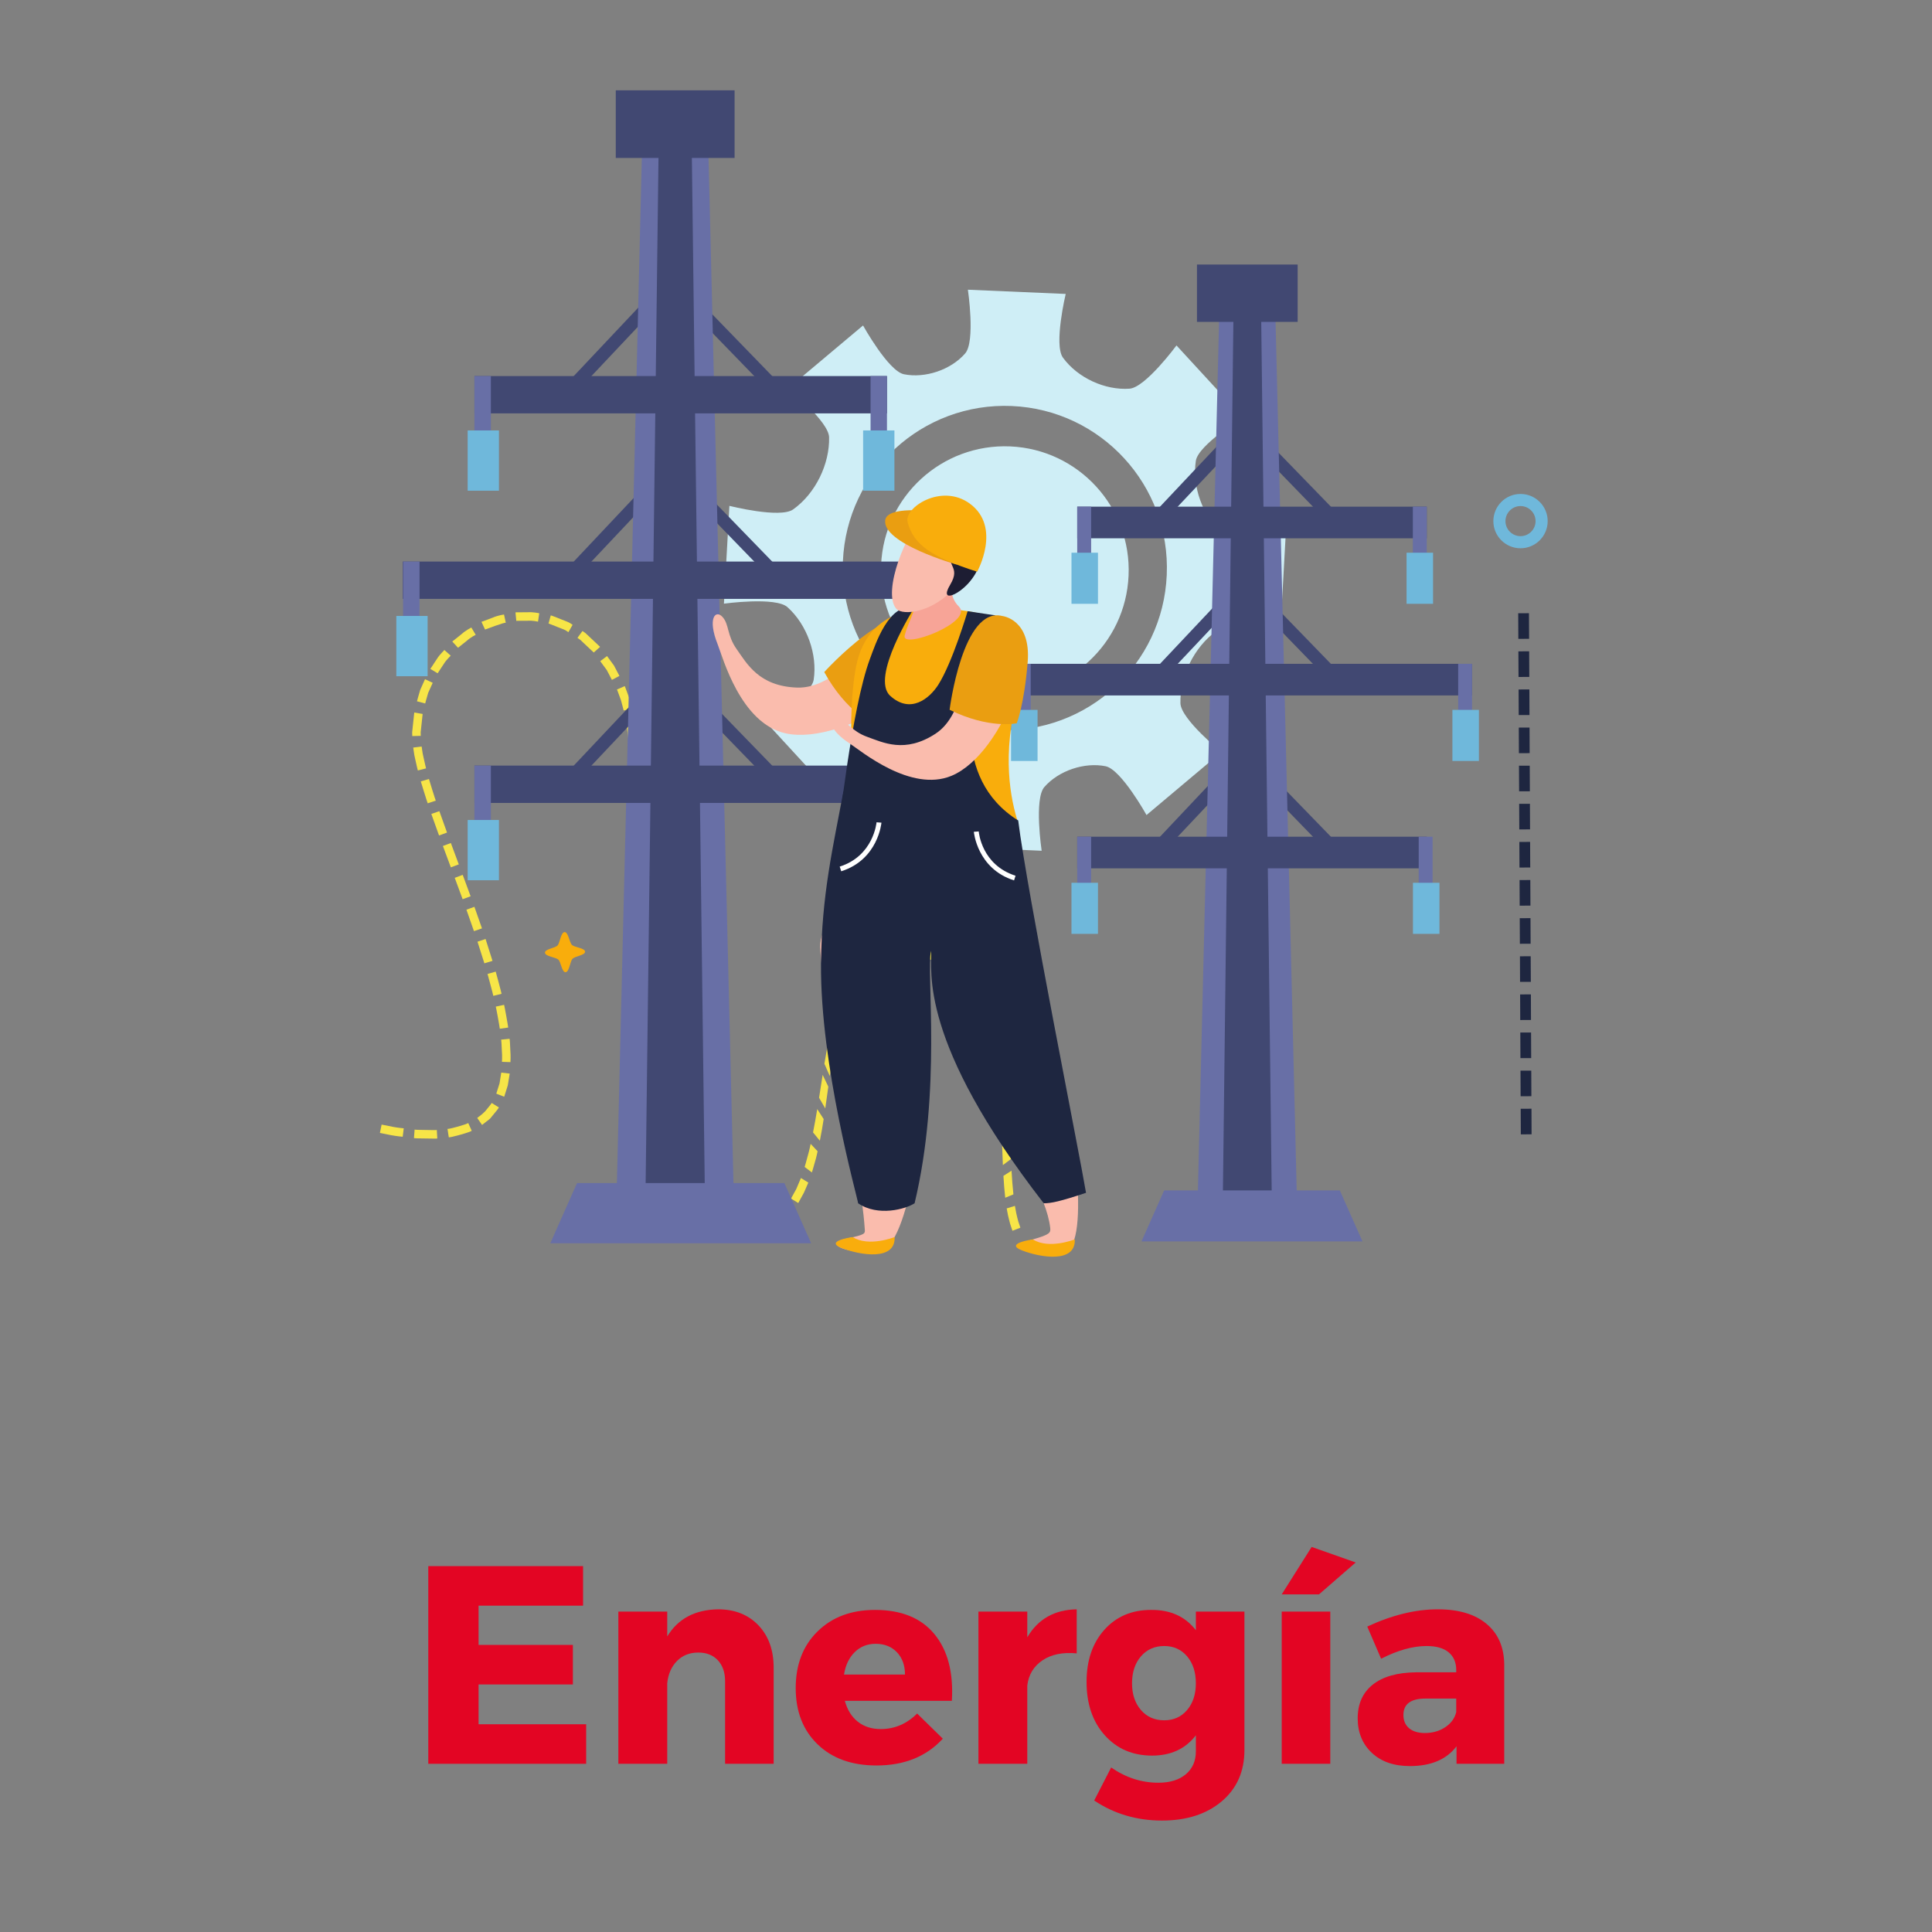 <svg xmlns="http://www.w3.org/2000/svg" xmlns:xlink="http://www.w3.org/1999/xlink" width="1080" zoomAndPan="magnify" viewBox="0 0 810 810" height="1080" preserveAspectRatio="xMidYMid meet" version="1.0"><rect x="0" y="0" width="810" height="810" fill="#808080" stroke="none"/><defs><g/><clipPath id="adad943180"><path d="M 159.211 471 L 170 471 L 170 477 L 159.211 477 Z M 159.211 471 " clip-rule="nonzero"/></clipPath><clipPath id="4f01630e42"><path d="M 258 37.863 L 308 37.863 L 308 67 L 258 67 Z M 258 37.863 " clip-rule="nonzero"/></clipPath><clipPath id="ef480bde98"><path d="M 626 207 L 648.973 207 L 648.973 230 L 626 230 Z M 626 207 " clip-rule="nonzero"/></clipPath></defs><path fill="#f7e547" d="M 425.508 505.57 L 422.066 506.633 C 422.066 506.633 422.172 507.199 422.328 508.047 C 422.477 508.891 422.699 510.023 423.023 511.242 C 423.297 512.43 423.637 513.617 423.969 514.516 C 424.273 515.406 424.477 516.012 424.477 516.012 L 427.793 514.711 C 427.793 514.711 427.605 514.172 427.348 513.371 C 427.043 512.586 426.723 511.492 426.465 510.34 C 426.164 509.258 425.945 508.027 425.785 507.098 C 425.621 506.188 425.508 505.57 425.508 505.57 " fill-opacity="1" fill-rule="nonzero"/><path fill="#f7e547" d="M 424.086 490.816 L 420.691 492.988 C 420.691 492.988 420.852 495.277 421.008 497.578 C 421.23 499.875 421.449 502.164 421.449 502.164 L 424.875 500.75 C 424.875 500.75 424.648 498.27 424.422 495.789 C 424.25 493.301 424.086 490.816 424.086 490.816 " fill-opacity="1" fill-rule="nonzero"/><path fill="#f7e547" d="M 423.406 476.055 L 420.105 479.27 L 420.461 488.48 L 423.828 485.949 L 423.406 476.055 " fill-opacity="1" fill-rule="nonzero"/><path fill="#f7e547" d="M 422.664 461.469 L 419.562 465.547 L 419.949 474.758 L 423.188 471.234 L 422.664 461.469 " fill-opacity="1" fill-rule="nonzero"/><path fill="#f7e547" d="M 421.398 447.121 L 418.582 451.871 C 418.582 451.871 418.793 454.156 418.996 456.457 C 419.152 458.758 419.32 461.047 419.32 461.047 L 422.328 456.73 C 422.328 456.73 422.117 454.316 421.914 451.914 C 421.656 449.512 421.398 447.121 421.398 447.121 " fill-opacity="1" fill-rule="nonzero"/><path fill="#f7e547" d="M 419.102 433.027 L 416.629 438.293 C 416.629 438.293 417.094 440.535 417.434 442.832 C 417.84 445.09 418.078 447.379 418.078 447.379 L 420.785 442.449 C 420.785 442.449 420.488 440.074 420.023 437.723 C 419.629 435.363 419.102 433.027 419.102 433.027 " fill-opacity="1" fill-rule="nonzero"/><path fill="#f7e547" d="M 415.008 419.445 L 412.938 425.086 C 412.938 425.086 413.805 427.227 414.434 429.438 C 415.164 431.633 415.66 433.883 415.66 433.891 L 418 428.492 C 418 428.492 417.449 426.172 416.645 423.922 C 415.949 421.633 415.008 419.445 415.008 419.445 " fill-opacity="1" fill-rule="nonzero"/><path fill="#f7e547" d="M 407.941 407.129 L 406.355 413.098 C 406.355 413.098 407.754 414.938 408.965 416.898 C 409.539 417.895 410.113 418.887 410.539 419.648 C 410.914 420.426 411.164 420.938 411.164 420.938 L 413.078 415.188 C 413.078 415.188 412.812 414.641 412.414 413.848 C 411.953 413.078 411.336 412.047 410.727 411.027 C 409.418 409.012 407.941 407.129 407.941 407.129 " fill-opacity="1" fill-rule="nonzero"/><path fill="#f7e547" d="M 396.746 398.312 L 395.801 404.539 C 395.801 404.539 397.918 405.461 399.75 406.883 C 401.719 408.098 403.25 409.863 403.305 409.801 L 404.691 403.723 C 404.691 403.723 404.234 403.32 403.547 402.734 C 402.898 402.121 401.953 401.363 400.926 400.73 C 398.988 399.273 396.746 398.301 396.746 398.312 " fill-opacity="1" fill-rule="nonzero"/><path fill="#f7e547" d="M 382.867 394.715 L 382.625 401.039 C 382.625 401.039 384.926 401.215 387.184 401.656 C 388.309 401.914 389.43 402.172 390.27 402.371 C 391.109 402.578 391.641 402.816 391.641 402.816 L 392.359 396.531 C 392.359 396.531 391.805 396.289 390.914 396.066 C 390.031 395.871 388.855 395.609 387.672 395.348 C 385.293 394.891 382.867 394.715 382.867 394.715 " fill-opacity="1" fill-rule="nonzero"/><path fill="#f7e547" d="M 368.711 396.676 L 369.191 402.973 C 369.223 403.074 371.281 401.918 373.57 401.59 C 374.699 401.375 375.832 401.184 376.684 401.027 C 377.547 401.012 378.121 400.996 378.121 400.996 L 378.121 394.652 C 378.121 394.652 377.516 394.672 376.605 394.699 C 375.715 394.852 374.52 395.055 373.324 395.254 C 370.914 395.598 368.742 396.785 368.711 396.676 " fill-opacity="1" fill-rule="nonzero"/><path fill="#f7e547" d="M 357.859 405.668 L 358.938 411.789 C 358.871 411.738 360.359 409.965 361.785 408.176 C 363.504 406.629 365.188 405.059 365.27 405.168 L 364.574 398.926 C 364.488 398.801 362.695 400.41 360.883 401.98 C 360.117 402.898 359.355 403.809 358.773 404.5 C 358.18 405.168 357.859 405.668 357.859 405.668 " fill-opacity="1" fill-rule="nonzero"/><path fill="#f7e547" d="M 351.723 418.344 L 353.25 424.23 C 353.25 424.23 354.02 422.059 354.789 419.887 C 355.676 417.762 356.676 415.688 356.676 415.688 L 355.434 409.645 C 355.434 409.645 354.355 411.766 353.402 413.926 C 352.559 416.133 351.723 418.344 351.723 418.344 " fill-opacity="1" fill-rule="nonzero"/><path fill="#f7e547" d="M 348.16 431.988 L 350.059 437.57 C 350.059 437.57 350.445 435.293 350.965 433.055 C 351.492 430.812 352.023 428.574 352.023 428.574 L 350.363 422.77 C 350.359 422.77 349.773 425.074 349.188 427.359 C 348.609 429.648 348.16 431.988 348.16 431.988 " fill-opacity="1" fill-rule="nonzero"/><path fill="#f7e547" d="M 345.633 445.973 L 347.891 451.121 L 349.277 442.012 L 347.262 436.555 L 345.633 445.973 " fill-opacity="1" fill-rule="nonzero"/><path fill="#f7e547" d="M 343.402 460.242 L 345.996 464.711 L 347.277 455.594 L 344.902 450.629 L 343.402 460.242 " fill-opacity="1" fill-rule="nonzero"/><path fill="#f7e547" d="M 340.871 474.773 L 343.73 478.254 C 343.73 478.254 344.16 475.984 344.582 473.719 C 344.949 471.453 345.328 469.172 345.328 469.172 L 342.629 464.984 C 342.629 464.984 342.215 467.438 341.793 469.871 C 341.332 472.328 340.871 474.773 340.871 474.773 " fill-opacity="1" fill-rule="nonzero"/><path fill="#f7e547" d="M 337.352 489.254 L 340.387 491.555 C 340.387 491.555 341.082 489.355 341.676 487.129 C 342.348 484.93 342.785 482.668 342.785 482.668 L 339.863 479.57 C 339.863 479.57 339.398 482.027 338.699 484.434 C 338.07 486.863 337.352 489.254 337.352 489.254 " fill-opacity="1" fill-rule="nonzero"/><path fill="#f7e547" d="M 331.645 502.508 L 334.676 504.367 C 334.676 504.367 335.867 502.207 337.051 500.031 C 337.973 497.922 338.895 495.809 338.895 495.809 L 335.793 493.895 C 335.793 493.895 334.82 496.168 333.859 498.461 C 332.75 500.484 331.645 502.508 331.645 502.508 " fill-opacity="1" fill-rule="nonzero"/><path fill="#f7e547" d="M 322.559 512.297 L 324.543 515.254 C 324.543 515.254 326.621 513.777 328.484 512.094 C 330.223 510.258 331.957 508.445 331.879 508.367 L 329.086 506.164 C 329.164 506.234 327.582 507.852 326.047 509.492 C 324.375 510.984 322.559 512.297 322.559 512.297 " fill-opacity="1" fill-rule="nonzero"/><path fill="#f7e547" d="M 310.086 516.844 L 310.578 520.379 C 310.578 520.379 311.195 520.281 312.117 520.125 C 313.043 519.926 314.309 519.875 315.484 519.387 C 317.887 518.602 320.27 517.793 320.227 517.668 L 318.738 514.438 C 318.785 514.559 316.648 515.246 314.52 515.965 C 313.48 516.406 312.309 516.434 311.484 516.621 C 310.641 516.762 310.086 516.844 310.086 516.844 " fill-opacity="1" fill-rule="nonzero"/><path fill="#f7e547" d="M 296.422 516.625 L 295.902 520.145 C 295.902 520.145 298.348 520.395 300.789 520.652 C 302.012 520.824 303.246 520.832 304.18 520.777 C 305.105 520.766 305.73 520.742 305.73 520.742 L 305.637 517.18 C 305.633 517.09 303.348 517.438 301.039 517.09 C 298.734 516.859 296.422 516.625 296.422 516.625 " fill-opacity="1" fill-rule="nonzero"/><path fill="#f7e547" d="M 284.949 510.816 L 282.441 513.352 C 282.441 513.352 284.344 515.059 286.43 516.59 C 288.785 517.848 291.203 519.145 291.176 518.941 L 292.109 515.512 C 291.941 515.648 290.227 514.516 288.359 513.594 C 286.629 512.297 284.949 510.828 284.949 510.816 " fill-opacity="1" fill-rule="nonzero"/><path fill="#f7e547" d="M 277.645 499.504 L 274.383 500.949 C 274.383 500.949 274.641 501.512 275.023 502.359 C 275.395 503.195 275.879 504.336 276.574 505.375 C 277.848 507.523 279.145 509.641 279.246 509.598 L 282.109 507.469 C 282.027 507.547 280.848 505.586 279.676 503.617 C 279.035 502.688 278.586 501.613 278.234 500.816 C 277.875 500.023 277.645 499.504 277.645 499.504 " fill-opacity="1" fill-rule="nonzero"/><path fill="#f7e547" d="M 273.27 486.309 L 269.816 487.152 C 269.816 487.152 270.43 489.512 271.051 491.863 C 271.758 494.184 272.598 496.488 272.598 496.488 L 275.945 495.281 C 275.945 495.281 275.152 493.094 274.465 490.855 C 273.867 488.582 273.27 486.309 273.27 486.309 " fill-opacity="1" fill-rule="nonzero"/><path fill="#f7e547" d="M 270.656 472.492 L 267.137 473 C 267.137 473 267.504 475.391 267.859 477.777 C 268.328 480.148 268.789 482.52 268.789 482.52 L 272.281 481.809 C 272.281 481.809 271.828 479.484 271.375 477.176 C 271.016 474.824 270.656 472.492 270.656 472.492 " fill-opacity="1" fill-rule="nonzero"/><path fill="#f7e547" d="M 269.098 458.438 L 265.551 458.742 C 265.551 458.742 265.77 461.137 265.973 463.539 C 266.242 465.922 266.516 468.32 266.516 468.32 L 270.059 467.891 C 270.059 467.891 269.781 465.531 269.512 463.18 C 269.309 460.812 269.098 458.438 269.098 458.438 " fill-opacity="1" fill-rule="nonzero"/><path fill="#f7e547" d="M 268.195 444.309 L 264.641 444.457 L 265.172 454.055 L 268.723 453.801 L 268.195 444.309 " fill-opacity="1" fill-rule="nonzero"/><path fill="#f7e547" d="M 267.797 430.109 L 264.234 430.172 L 264.477 439.77 L 268.039 439.637 L 267.797 430.109 " fill-opacity="1" fill-rule="nonzero"/><path fill="#f7e547" d="M 267.688 415.898 L 264.121 415.898 L 264.16 425.477 L 267.719 425.438 L 267.688 415.898 " fill-opacity="1" fill-rule="nonzero"/><path fill="#f7e547" d="M 267.789 401.676 L 264.23 401.633 L 264.145 411.207 L 267.707 411.223 L 267.789 401.676 " fill-opacity="1" fill-rule="nonzero"/><path fill="#f7e547" d="M 268.012 387.445 L 264.453 387.383 L 264.293 396.953 L 267.855 397 L 268.012 387.445 " fill-opacity="1" fill-rule="nonzero"/><path fill="#f7e547" d="M 268.277 373.203 L 264.715 373.133 L 264.547 382.703 L 268.102 382.758 L 268.277 373.203 " fill-opacity="1" fill-rule="nonzero"/><path fill="#f7e547" d="M 268.496 358.941 L 264.93 358.902 L 264.801 368.457 L 268.359 368.504 L 268.496 358.941 " fill-opacity="1" fill-rule="nonzero"/><path fill="#f7e547" d="M 268.555 344.672 L 265 344.68 L 264.977 354.227 L 268.535 354.258 L 268.555 344.672 " fill-opacity="1" fill-rule="nonzero"/><path fill="#f7e547" d="M 268.336 330.371 L 264.773 330.48 L 264.969 340.012 L 268.523 339.969 L 268.336 330.371 " fill-opacity="1" fill-rule="nonzero"/><path fill="#f7e547" d="M 267.598 316.066 L 264.047 316.348 C 264.047 316.348 264.258 318.707 264.363 321.078 C 264.5 323.449 264.625 325.832 264.625 325.832 L 268.176 325.676 C 268.176 325.676 268.051 323.27 267.918 320.867 C 267.812 318.465 267.598 316.066 267.598 316.066 " fill-opacity="1" fill-rule="nonzero"/><path fill="#f7e547" d="M 265.875 301.758 L 262.363 302.375 C 262.363 302.375 262.836 304.676 263.078 307.023 C 263.371 309.371 263.645 311.719 263.645 311.719 L 267.191 311.363 C 267.191 311.363 266.91 308.949 266.605 306.555 C 266.352 304.148 265.875 301.758 265.875 301.758 " fill-opacity="1" fill-rule="nonzero"/><path fill="#f7e547" d="M 261.926 287.66 L 258.656 289.078 L 258.789 289.344 L 260.332 293.527 C 260.758 294.957 261.086 296.43 261.477 297.875 L 264.934 297.07 C 264.535 295.531 264.191 293.98 263.73 292.449 L 262.059 287.941 L 261.926 287.66 " fill-opacity="1" fill-rule="nonzero"/><path fill="#f7e547" d="M 254.5 275.059 L 251.656 277.203 C 251.656 277.203 253.023 279.051 254.395 280.926 C 255.473 282.988 256.543 285.047 256.543 285.047 L 259.695 283.387 C 259.695 283.387 258.562 281.215 257.418 279.035 C 255.961 277.051 254.5 275.059 254.5 275.059 " fill-opacity="1" fill-rule="nonzero"/><path fill="#f7e547" d="M 244.191 264.574 L 242.094 267.441 C 242.094 267.441 242.602 267.719 243.281 268.242 C 243.906 268.836 244.75 269.629 245.574 270.414 C 247.258 271.996 248.938 273.566 248.938 273.566 L 251.586 271.195 C 251.586 271.195 249.785 269.484 247.969 267.785 C 247.066 266.934 246.16 266.074 245.477 265.445 C 244.746 264.867 244.195 264.574 244.191 264.574 " fill-opacity="1" fill-rule="nonzero"/><path fill="#f7e547" d="M 230.902 258.016 L 229.961 261.445 C 229.992 261.32 232.086 262.258 234.219 263.066 C 235.273 263.508 236.371 263.844 237.109 264.266 C 237.836 264.734 238.316 265.039 238.316 265.039 L 240.07 261.934 C 240.07 261.934 239.543 261.605 238.758 261.102 C 237.941 260.641 236.738 260.266 235.586 259.781 C 233.254 258.887 230.941 257.898 230.902 258.016 " fill-opacity="1" fill-rule="nonzero"/><path fill="#f7e547" d="M 216.113 256.758 L 216.465 260.297 C 216.465 260.273 217.039 260.258 217.898 260.266 C 218.75 260.266 219.895 260.266 221.039 260.266 C 223.336 260.07 225.566 260.641 225.566 260.641 L 226.082 257.117 C 226.082 257.117 223.629 256.523 221.117 256.695 C 219.867 256.699 218.613 256.703 217.684 256.711 C 216.738 256.699 216.117 256.727 216.113 256.758 " fill-opacity="1" fill-rule="nonzero"/><path fill="#f7e547" d="M 201.859 260.711 L 203.359 263.938 C 203.359 263.938 211.949 260.68 212.062 261.125 L 211.312 257.641 C 211.312 257.641 208.816 257.961 206.52 258.969 C 204.184 259.836 201.859 260.711 201.859 260.711 " fill-opacity="1" fill-rule="nonzero"/><path fill="#f7e547" d="M 189.625 268.965 L 192.035 271.578 C 192.035 271.578 193.832 270.152 195.641 268.711 C 197.348 267.141 199.449 266.156 199.449 266.156 L 197.621 263.102 C 197.617 263.102 195.355 264.184 193.508 265.859 C 191.562 267.406 189.625 268.965 189.625 268.965 " fill-opacity="1" fill-rule="nonzero"/><path fill="#f7e547" d="M 180.426 280.449 L 183.48 282.277 C 183.48 282.277 184.75 280.344 186.02 278.426 C 187.223 276.441 189.035 274.941 188.953 274.879 L 186.305 272.508 C 186.383 272.559 184.457 274.195 183.148 276.309 C 181.785 278.387 180.426 280.449 180.426 280.449 " fill-opacity="1" fill-rule="nonzero"/><path fill="#f7e547" d="M 174.824 294.023 L 178.266 294.938 C 178.266 294.938 178.836 292.691 179.516 290.48 C 180.461 288.383 181.418 286.27 181.418 286.27 L 178.191 284.75 C 178.191 284.75 177.176 287.004 176.168 289.27 C 175.438 291.625 174.824 294.023 174.824 294.023 " fill-opacity="1" fill-rule="nonzero"/><path fill="#f7e547" d="M 172.852 308.598 L 176.406 308.516 C 176.406 308.516 176.391 307.945 176.363 307.074 C 176.457 306.219 176.586 305.078 176.707 303.93 C 176.941 301.629 177.191 299.328 177.191 299.328 L 173.684 298.727 C 173.684 298.727 173.426 301.176 173.16 303.637 C 173.031 304.867 172.902 306.109 172.801 307.043 C 172.828 307.969 172.852 308.598 172.852 308.598 " fill-opacity="1" fill-rule="nonzero"/><path fill="#f7e547" d="M 175.18 323.027 L 178.625 322.145 C 178.625 322.145 178.051 319.855 177.57 317.562 C 177.285 316.426 177.086 315.273 176.984 314.426 C 176.863 313.566 176.781 312.996 176.781 312.996 L 173.246 313.422 C 173.246 313.422 173.328 314.043 173.469 314.957 C 173.57 315.887 173.793 317.105 174.082 318.285 C 174.582 320.676 175.18 323.027 175.18 323.027 " fill-opacity="1" fill-rule="nonzero"/><path fill="#f7e547" d="M 179.324 336.789 L 182.703 335.668 C 182.703 335.668 181.906 333.418 181.23 331.141 C 180.543 328.875 179.84 326.605 179.84 326.605 L 176.422 327.602 C 176.422 327.602 177.133 329.906 177.84 332.215 C 178.527 334.531 179.324 336.789 179.324 336.789 " fill-opacity="1" fill-rule="nonzero"/><path fill="#f7e547" d="M 184.07 350.277 L 187.418 349.055 L 184.203 340.078 L 180.836 341.25 L 184.07 350.277 " fill-opacity="1" fill-rule="nonzero"/><path fill="#f7e547" d="M 189.02 363.645 L 192.352 362.395 L 189.023 353.441 L 185.684 354.676 L 189.02 363.645 " fill-opacity="1" fill-rule="nonzero"/><path fill="#f7e547" d="M 193.965 377 L 197.305 375.766 L 193.992 366.785 L 190.652 368.043 L 193.965 377 " fill-opacity="1" fill-rule="nonzero"/><path fill="#f7e547" d="M 198.707 390.387 L 202.074 389.23 L 198.895 380.188 L 195.551 381.391 L 198.707 390.387 " fill-opacity="1" fill-rule="nonzero"/><path fill="#f7e547" d="M 203.074 403.879 L 206.48 402.848 L 203.578 393.68 L 200.191 394.805 L 203.074 403.879 " fill-opacity="1" fill-rule="nonzero"/><path fill="#f7e547" d="M 206.824 417.516 L 210.285 416.66 C 210.285 416.672 209.738 414.32 209.09 412 C 208.457 409.676 207.832 407.355 207.832 407.355 L 204.41 408.332 C 204.41 408.332 205.027 410.621 205.645 412.914 C 206.285 415.195 206.824 417.516 206.824 417.516 " fill-opacity="1" fill-rule="nonzero"/><path fill="#f7e547" d="M 209.543 431.312 L 213.066 430.797 C 213.066 430.797 212.719 428.398 212.266 426.027 C 211.867 423.629 211.344 421.281 211.344 421.281 L 207.855 422.027 C 207.855 422.027 208.375 424.336 208.762 426.656 C 209.207 428.973 209.543 431.312 209.543 431.312 " fill-opacity="1" fill-rule="nonzero"/><path fill="#f7e547" d="M 210.449 445.184 L 214.004 445.301 C 214 445.301 214.168 442.832 213.961 440.395 C 213.906 439.18 213.848 437.957 213.801 437.039 C 213.742 436.129 213.645 435.52 213.641 435.52 L 210.105 435.875 C 210.105 435.875 210.199 436.449 210.25 437.328 C 210.289 438.203 210.355 439.371 210.406 440.535 C 210.602 442.879 210.449 445.184 210.449 445.184 " fill-opacity="1" fill-rule="nonzero"/><path fill="#f7e547" d="M 208.078 458.516 L 211.387 459.828 C 211.387 459.828 212.141 457.422 212.898 455.027 C 213.301 452.566 213.699 450.109 213.699 450.109 L 210.16 449.699 C 210.16 449.699 209.793 451.953 209.434 454.211 C 208.758 456.359 208.078 458.516 208.078 458.516 " fill-opacity="1" fill-rule="nonzero"/><path fill="#f7e547" d="M 200.082 468.719 L 202.109 471.637 C 202.109 471.637 202.613 471.246 203.367 470.652 C 204.07 470 205.273 469.406 206.012 468.332 C 207.684 466.375 209.273 464.352 209.141 464.281 L 206.113 462.398 C 206.238 462.492 204.832 464.184 203.43 465.883 C 201.941 467.477 200.023 468.641 200.082 468.719 " fill-opacity="1" fill-rule="nonzero"/><path fill="#f7e547" d="M 187.617 473.254 L 188.148 476.777 C 188.191 477.203 197.898 474.488 197.758 474.039 L 196.289 470.793 C 196.484 471.172 187.715 473.633 187.617 473.254 " fill-opacity="1" fill-rule="nonzero"/><path fill="#f7e547" d="M 173.828 473.586 L 173.551 477.133 C 173.551 477.145 174.152 477.266 175.078 477.262 C 175.996 477.266 177.219 477.289 178.441 477.312 C 179.668 477.328 180.891 477.355 181.805 477.359 C 182.723 477.418 183.34 477.301 183.34 477.301 L 183.137 473.746 C 183.148 473.844 180.82 473.793 178.492 473.75 C 177.328 473.73 176.164 473.711 175.289 473.695 C 174.422 473.711 173.828 473.586 173.828 473.586 " fill-opacity="1" fill-rule="nonzero"/><g clip-path="url(#adad943180)"><path fill="#f7e547" d="M 159.992 471.488 L 159.285 474.984 C 159.285 474.984 161.66 475.457 164.027 475.938 C 166.402 476.387 168.836 476.59 168.836 476.59 L 169.273 473.055 C 169.273 473.055 166.934 472.867 164.621 472.418 C 162.305 471.945 159.992 471.488 159.992 471.488 " fill-opacity="1" fill-rule="nonzero"/></g><path fill="#cfeef6" d="M 447.41 239.289 C 446.805 253.75 434.578 264.945 420.129 264.328 C 405.668 263.695 394.465 251.48 395.062 237.008 C 395.707 222.555 407.934 211.363 422.367 211.969 C 436.832 212.598 448.031 224.816 447.41 239.289 " fill-opacity="1" fill-rule="nonzero"/><path fill="#cfeef6" d="M 418.348 306.078 C 380.859 304.457 351.77 272.73 353.395 235.215 C 355.02 197.707 386.719 168.609 424.215 170.223 C 461.684 171.852 490.816 203.57 489.164 241.082 C 487.555 278.594 455.867 307.695 418.348 306.078 Z M 512.348 223.594 C 504.105 216.246 499.734 203.754 501.371 193.172 C 502.398 186.543 521.008 175.02 521.008 175.02 L 493.246 144.828 C 493.246 144.828 480.215 162.492 473.559 162.953 C 463.367 163.691 451.844 158.461 445.648 149.949 C 441.707 144.531 446.805 123.234 446.805 123.234 L 405.793 121.465 C 405.793 121.465 409.008 143.152 404.648 148.18 C 398.594 155.133 387.82 158.672 379.012 156.914 C 372.445 155.605 361.836 136.457 361.836 136.457 L 330.418 162.852 C 330.418 162.852 347.422 176.641 347.602 183.309 C 347.871 194.52 341.926 206.879 332.531 213.574 C 327.078 217.469 305.805 212.086 305.805 212.086 L 303.508 253.086 C 303.508 253.086 325.18 250.109 330.145 254.547 C 338.391 261.93 342.777 274.43 341.137 285.004 C 340.121 291.609 321.477 303.129 321.477 303.129 L 349.242 333.316 C 349.242 333.316 362.258 315.668 368.938 315.207 C 379.102 314.484 390.664 319.723 396.871 328.199 C 400.809 333.629 395.742 354.914 395.742 354.914 L 436.723 356.684 C 436.723 356.684 433.473 335.008 437.84 329.977 C 443.906 323.027 454.715 319.477 463.52 321.246 C 470.059 322.566 480.684 341.711 480.684 341.711 L 512.09 315.305 C 512.09 315.305 495.098 301.516 494.898 294.84 C 494.645 283.645 500.582 271.289 509.98 264.574 C 515.43 260.719 536.723 266.086 536.723 266.086 L 538.984 225.094 C 538.984 225.094 517.344 228.039 512.348 223.594 " fill-opacity="1" fill-rule="nonzero"/><path fill="#cfeef6" d="M 473.16 241.316 C 471.934 269.996 447.703 292.242 419.035 290.988 C 390.391 289.75 368.168 265.512 369.406 236.855 C 370.633 208.156 394.863 185.938 423.523 187.156 C 452.184 188.406 474.41 212.648 473.16 241.316 " fill-opacity="1" fill-rule="nonzero"/><path fill="#414872" d="M 325.637 167.367 L 281.605 121.98 L 238.848 167.336 L 234.922 163.637 L 281.547 114.168 L 329.508 163.605 L 325.637 167.367 " fill-opacity="1" fill-rule="nonzero"/><path fill="#414872" d="M 325.637 245.141 L 281.605 199.758 L 238.848 245.105 L 234.922 241.41 L 281.547 191.945 L 329.508 241.379 L 325.637 245.141 " fill-opacity="1" fill-rule="nonzero"/><path fill="#414872" d="M 325.637 330.688 L 281.605 285.305 L 238.848 330.656 L 234.922 326.957 L 281.547 277.496 L 329.508 326.922 L 325.637 330.688 " fill-opacity="1" fill-rule="nonzero"/><path fill="#686fa6" d="M 307.98 515.32 L 258.164 515.32 L 269.375 54.293 L 296.77 54.293 L 307.98 515.32 " fill-opacity="1" fill-rule="nonzero"/><path fill="#414872" d="M 295.527 501.391 L 270.621 501.391 L 276.227 54.293 L 289.922 54.293 L 295.527 501.391 " fill-opacity="1" fill-rule="nonzero"/><path fill="#686fa6" d="M 340.078 521.254 L 230.711 521.254 L 241.93 496 L 328.859 496 L 340.078 521.254 " fill-opacity="1" fill-rule="nonzero"/><g clip-path="url(#4f01630e42)"><path fill="#414872" d="M 307.98 66.234 L 258.168 66.234 L 258.168 37.852 L 307.98 37.852 L 307.98 66.234 " fill-opacity="1" fill-rule="nonzero"/></g><path fill="#414872" d="M 371.867 173.309 L 198.914 173.309 L 198.914 157.664 L 371.867 157.664 L 371.867 173.309 " fill-opacity="1" fill-rule="nonzero"/><path fill="#414872" d="M 371.867 336.633 L 198.914 336.633 L 198.914 320.98 L 371.867 320.98 L 371.867 336.633 " fill-opacity="1" fill-rule="nonzero"/><path fill="#414872" d="M 394.277 251.082 L 168.867 251.082 L 168.867 235.434 L 394.277 235.434 L 394.277 251.082 " fill-opacity="1" fill-rule="nonzero"/><path fill="#686fa6" d="M 205.797 195.855 L 198.914 195.855 L 198.914 157.664 L 205.797 157.664 L 205.797 195.855 " fill-opacity="1" fill-rule="nonzero"/><path fill="#686fa6" d="M 371.867 195.855 L 364.992 195.855 L 364.992 157.664 L 371.867 157.664 L 371.867 195.855 " fill-opacity="1" fill-rule="nonzero"/><path fill="#6fb8db" d="M 209.188 205.738 L 196.07 205.738 L 196.07 180.461 L 209.188 180.461 L 209.188 205.738 " fill-opacity="1" fill-rule="nonzero"/><path fill="#686fa6" d="M 175.891 273.621 L 169.008 273.621 L 169.008 235.434 L 175.891 235.434 L 175.891 273.621 " fill-opacity="1" fill-rule="nonzero"/><path fill="#6fb8db" d="M 179.281 283.512 L 166.164 283.512 L 166.164 258.238 L 179.281 258.238 L 179.281 283.512 " fill-opacity="1" fill-rule="nonzero"/><path fill="#686fa6" d="M 374.762 359.168 L 367.879 359.168 L 367.879 320.98 L 374.762 320.98 L 374.762 359.168 " fill-opacity="1" fill-rule="nonzero"/><path fill="#6fb8db" d="M 378.152 369.059 L 365.035 369.059 L 365.035 343.781 L 378.152 343.781 L 378.152 369.059 " fill-opacity="1" fill-rule="nonzero"/><path fill="#686fa6" d="M 205.797 359.168 L 198.914 359.168 L 198.914 320.98 L 205.797 320.98 L 205.797 359.168 " fill-opacity="1" fill-rule="nonzero"/><path fill="#6fb8db" d="M 209.188 369.059 L 196.07 369.059 L 196.07 343.781 L 209.188 343.781 L 209.188 369.059 " fill-opacity="1" fill-rule="nonzero"/><path fill="#686fa6" d="M 394.289 273.621 L 387.414 273.621 L 387.414 235.434 L 394.289 235.434 L 394.289 273.621 " fill-opacity="1" fill-rule="nonzero"/><path fill="#6fb8db" d="M 397.684 283.512 L 384.562 283.512 L 384.562 258.238 L 397.684 258.238 L 397.684 283.512 " fill-opacity="1" fill-rule="nonzero"/><path fill="#6fb8db" d="M 374.988 205.738 L 361.867 205.738 L 361.867 180.461 L 374.988 180.461 L 374.988 205.738 " fill-opacity="1" fill-rule="nonzero"/><path fill="#414872" d="M 558.707 220.926 L 521.699 182.777 L 485.77 220.895 L 481.844 217.195 L 521.641 174.969 L 562.582 217.164 L 558.707 220.926 " fill-opacity="1" fill-rule="nonzero"/><path fill="#414872" d="M 558.707 286.824 L 521.699 248.68 L 485.77 286.793 L 481.844 283.09 L 521.641 240.867 L 562.582 283.062 L 558.707 286.824 " fill-opacity="1" fill-rule="nonzero"/><path fill="#414872" d="M 558.707 359.301 L 521.699 321.16 L 485.77 359.27 L 481.844 355.57 L 521.641 313.348 L 562.582 355.539 L 558.707 359.301 " fill-opacity="1" fill-rule="nonzero"/><path fill="#686fa6" d="M 544.043 515.453 L 501.832 515.453 L 511.332 124.836 L 534.543 124.836 L 544.043 515.453 " fill-opacity="1" fill-rule="nonzero"/><path fill="#414872" d="M 533.332 513.215 L 512.547 513.215 L 517.219 124.836 L 528.656 124.836 L 533.332 513.215 " fill-opacity="1" fill-rule="nonzero"/><path fill="#686fa6" d="M 571.234 520.477 L 478.57 520.477 L 488.078 499.082 L 561.727 499.082 L 571.234 520.477 " fill-opacity="1" fill-rule="nonzero"/><path fill="#414872" d="M 544.043 134.953 L 501.836 134.953 L 501.836 110.906 L 544.043 110.906 L 544.043 134.953 " fill-opacity="1" fill-rule="nonzero"/><path fill="#414872" d="M 598.172 225.68 L 451.629 225.68 L 451.629 212.422 L 598.172 212.422 L 598.172 225.68 " fill-opacity="1" fill-rule="nonzero"/><path fill="#414872" d="M 598.172 364.055 L 451.629 364.055 L 451.629 350.797 L 598.172 350.797 L 598.172 364.055 " fill-opacity="1" fill-rule="nonzero"/><path fill="#414872" d="M 617.16 291.566 L 426.176 291.566 L 426.176 278.309 L 617.16 278.309 L 617.16 291.566 " fill-opacity="1" fill-rule="nonzero"/><path fill="#686fa6" d="M 457.465 244.77 L 451.629 244.77 L 451.629 212.418 L 457.465 212.418 L 457.465 244.77 " fill-opacity="1" fill-rule="nonzero"/><path fill="#686fa6" d="M 598.172 244.77 L 592.344 244.77 L 592.344 212.422 L 598.172 212.422 L 598.172 244.77 " fill-opacity="1" fill-rule="nonzero"/><path fill="#6fb8db" d="M 460.332 253.152 L 449.223 253.152 L 449.223 231.73 L 460.332 231.73 L 460.332 253.152 " fill-opacity="1" fill-rule="nonzero"/><path fill="#686fa6" d="M 432.125 310.664 L 426.297 310.664 L 426.297 278.309 L 432.125 278.309 L 432.125 310.664 " fill-opacity="1" fill-rule="nonzero"/><path fill="#6fb8db" d="M 435 319.043 L 423.883 319.043 L 423.883 297.625 L 435 297.625 L 435 319.043 " fill-opacity="1" fill-rule="nonzero"/><path fill="#686fa6" d="M 600.625 383.148 L 594.797 383.148 L 594.797 350.793 L 600.625 350.793 L 600.625 383.148 " fill-opacity="1" fill-rule="nonzero"/><path fill="#6fb8db" d="M 603.5 391.527 L 592.391 391.527 L 592.391 370.109 L 603.5 370.109 L 603.5 391.527 " fill-opacity="1" fill-rule="nonzero"/><path fill="#686fa6" d="M 457.465 383.148 L 451.629 383.148 L 451.629 350.797 L 457.465 350.797 L 457.465 383.148 " fill-opacity="1" fill-rule="nonzero"/><path fill="#6fb8db" d="M 460.332 391.527 L 449.223 391.527 L 449.223 370.109 L 460.332 370.109 L 460.332 391.527 " fill-opacity="1" fill-rule="nonzero"/><path fill="#686fa6" d="M 617.168 310.664 L 611.348 310.664 L 611.348 278.309 L 617.168 278.309 L 617.168 310.664 " fill-opacity="1" fill-rule="nonzero"/><path fill="#6fb8db" d="M 620.043 319.043 L 608.93 319.043 L 608.93 297.625 L 620.043 297.625 L 620.043 319.043 " fill-opacity="1" fill-rule="nonzero"/><path fill="#6fb8db" d="M 600.816 253.152 L 589.711 253.152 L 589.711 231.73 L 600.816 231.73 L 600.816 253.152 " fill-opacity="1" fill-rule="nonzero"/><path fill="#fabcad" d="M 390.68 266.844 C 388.809 264.426 381.129 259.473 373.484 263.578 C 363.266 269.07 350.207 288.801 334.211 288.277 C 318.156 287.734 313.117 278.16 308.883 272.211 C 304.664 266.227 305.789 261.867 302.934 258.676 C 300.086 255.461 296.438 259.008 300.91 270.211 C 303.047 275.574 310.457 303.305 329.41 307.465 C 354.254 312.926 401.656 281.238 390.68 266.844 " fill-opacity="1" fill-rule="nonzero"/><path fill="#ea9e11" d="M 388.191 261.344 C 388.191 261.344 397.746 269.723 385.68 284.301 C 373.605 298.875 366.336 303.555 366.336 303.555 C 366.336 303.555 354.902 298.793 345.57 281.77 C 345.57 281.77 376.441 247.605 388.191 261.344 " fill-opacity="1" fill-rule="nonzero"/><path fill="#f9ad0c" d="M 421 261.102 L 420.973 261.055 C 414.734 257.383 406.621 256.328 400.398 255.469 C 386.703 253.559 364.184 254.727 359.082 278.68 C 357.418 286.574 356.617 298.176 356.934 310.062 C 356.965 312.648 357.027 315.293 357.281 317.895 C 357.984 329.5 354.223 337.176 358.156 343.219 C 369.57 360.793 434.555 373.652 424.094 351.945 C 423.898 351.441 419.488 347.48 426.887 345.102 C 423.711 335.121 419.793 316.699 426.887 290.492 C 432.156 271.004 428.262 265.5 421 261.102 " fill-opacity="1" fill-rule="nonzero"/><path fill="#1e2640" d="M 410.781 277.641 C 407.973 289.535 397.938 325.844 426.887 344 C 426.887 344 378.945 379.121 351.523 348.734 C 351.523 348.734 357.039 296.906 364.703 276.324 C 366.906 270.41 372.746 252.25 383.273 254.875 C 383.273 254.875 364.777 284.023 373.215 291.719 C 381.648 299.426 389.621 292.949 393.344 287.148 C 399.312 277.82 405.684 256.246 405.684 256.246 L 417.332 258 C 417.332 258 413.172 267.5 410.781 277.641 " fill-opacity="1" fill-rule="nonzero"/><path fill="#f7a497" d="M 401.555 238.109 C 401.555 238.109 395.41 247.766 401.945 254.203 C 408.66 260.789 377.793 272.434 379.289 266.496 C 381.203 258.844 385.766 254.758 383.121 245.34 L 401.555 238.109 " fill-opacity="1" fill-rule="nonzero"/><path fill="#fabcad" d="M 387.684 216.461 C 380.258 221.844 369.648 248.32 375.801 255.25 C 378.523 258.273 391.336 256.891 400.742 245.863 C 404.621 241.363 409.812 232.59 406.016 222.641 C 404.281 218.117 396.297 210.211 387.684 216.461 " fill-opacity="1" fill-rule="nonzero"/><path fill="#1d1d33" d="M 380.516 218.902 C 378.621 222.156 378.938 222.992 389.086 225.898 C 399.203 228.809 401.078 228.348 399.711 230.668 C 395.691 237.535 403.242 237.059 398.34 245.199 C 393.465 253.367 402.816 249.234 407.531 242.652 C 408.465 241.316 413.711 234.934 410.062 223.547 C 405.82 210.234 387.551 206.984 380.516 218.902 " fill-opacity="1" fill-rule="nonzero"/><path fill="#ea9e11" d="M 401.07 236.699 C 401.07 236.699 369.688 227.824 371.145 218.031 C 372.047 212.004 390.27 214.367 390.27 214.367 L 401.07 236.699 " fill-opacity="1" fill-rule="nonzero"/><path fill="#f9ad0c" d="M 380.516 218.902 C 383.031 228.348 390.438 233.543 409.672 239.691 C 409.672 239.691 420.086 221.023 406.59 211.137 C 394.68 202.434 378.922 212.855 380.516 218.902 " fill-opacity="1" fill-rule="nonzero"/><path fill="#fabcad" d="M 422.711 259.695 C 419.922 258.789 413.102 259.438 409.387 266.828 C 404.398 276.723 404.977 299.293 392.188 307.633 C 379.352 315.992 370.18 311.27 363.605 308.934 C 357.043 306.578 355.543 302.57 351.57 301.609 C 347.578 300.664 346.66 305.453 356.289 311.742 C 360.898 314.754 381.844 332.379 398.934 325.258 C 421.336 315.934 439.145 264.918 422.711 259.695 " fill-opacity="1" fill-rule="nonzero"/><path fill="#ea9e11" d="M 420.27 258.273 C 420.27 258.273 432.34 259.605 430.855 277.621 C 429.387 295.598 426.266 303.234 426.266 303.234 C 426.266 303.234 414.727 305.773 398.125 297.578 C 398.125 297.578 403.586 253.98 420.27 258.273 " fill-opacity="1" fill-rule="nonzero"/><path fill="#fabcad" d="M 343.949 398.852 C 346.629 433.094 360.602 486.387 362.551 515.211 C 362.699 517.203 363.039 517.578 354.988 519.281 C 345.684 521.207 352.84 525.238 367.406 525.145 C 381.078 525.031 387.176 471.066 388.5 442.52 C 388.906 434.492 385.473 410.219 390.137 387.348 C 390.691 395.91 391.5 405.66 392.676 416.324 C 396.164 447.551 437.215 488.512 440.309 514.781 C 440.531 516.805 440.238 517.59 433.035 519.621 C 425.84 521.637 432.82 525.418 445.305 525.145 C 457.805 524.832 450.176 470.438 443.672 444.973 C 438.008 422.703 340.855 359.332 343.949 398.852 " fill-opacity="1" fill-rule="nonzero"/><path fill="#f9ad0c" d="M 375.074 518.645 C 375.074 518.645 364.215 522.957 357.5 518.645 C 357.5 518.645 345.258 520.297 352.945 523.277 C 360.668 526.27 375.535 528.734 375.074 518.645 " fill-opacity="1" fill-rule="nonzero"/><path fill="#f9ad0c" d="M 450.609 519.621 C 450.609 519.621 439.738 523.914 433.035 519.621 C 433.035 519.621 420.785 521.293 428.512 524.254 C 436.219 527.246 451.062 529.723 450.609 519.621 " fill-opacity="1" fill-rule="nonzero"/><path fill="#1e2640" d="M 353.613 331.703 C 378.508 348.324 413.332 346.633 426.887 344 C 430.551 373.641 452.809 484.832 455.32 500.094 C 444.391 503.719 440.754 504.484 437.59 504.484 C 384.809 436.379 390.875 407.168 390.316 398.609 C 388.324 408.496 394.84 456.957 383.445 504.484 C 379.625 506.953 368.059 510.156 359.777 504.484 C 359.359 501.445 343.871 446.863 344.211 404.137 C 344.441 375.012 349.312 355.02 353.613 331.703 " fill-opacity="1" fill-rule="nonzero"/><path fill="#ffffff" d="M 425.148 369.105 C 409.664 364.191 408.301 348.875 408.285 348.73 L 410.34 348.578 C 410.383 349.133 411.637 362.66 425.773 367.152 L 425.148 369.105 " fill-opacity="1" fill-rule="nonzero"/><path fill="#ffffff" d="M 352.688 365.289 L 352.055 363.324 C 366.242 358.832 367.484 344.891 367.496 344.75 L 369.547 344.906 C 369.531 345.07 368.168 360.383 352.688 365.289 " fill-opacity="1" fill-rule="nonzero"/><g clip-path="url(#ef480bde98)"><path fill="#6fb8db" d="M 637.484 212.168 C 634.008 212.168 631.172 215 631.172 218.484 C 631.172 221.961 634.008 224.785 637.484 224.785 C 640.961 224.785 643.793 221.961 643.793 218.484 C 643.793 215 640.961 212.168 637.484 212.168 Z M 637.484 229.867 C 631.207 229.867 626.098 224.758 626.098 218.484 C 626.098 212.199 631.207 207.09 637.484 207.09 C 643.762 207.09 648.871 212.199 648.871 218.484 C 648.871 224.758 643.762 229.867 637.484 229.867 " fill-opacity="1" fill-rule="nonzero"/></g><path fill="#f9ad0c" d="M 233.855 396.277 C 234.785 395.039 235.176 390.812 236.727 390.785 C 238.27 390.758 238.684 395.094 239.801 396.16 C 240.918 397.238 245.355 397.48 245.289 399.035 C 245.223 400.582 240.844 400.871 239.918 402.113 C 238.988 403.352 238.598 407.676 237.047 407.598 C 235.5 407.531 235.207 403.16 233.973 402.23 C 232.73 401.297 228.414 400.91 228.48 399.352 C 228.551 397.809 232.926 397.52 233.855 396.277 " fill-opacity="1" fill-rule="nonzero"/><path fill="#1e2640" d="M 636.566 267.84 L 641.082 267.82 L 641.02 257.09 L 636.516 257.109 L 636.566 267.84 " fill-opacity="1" fill-rule="nonzero"/><path fill="#1e2640" d="M 636.648 283.82 L 641.16 283.801 L 641.102 273.066 L 636.59 273.086 L 636.648 283.82 " fill-opacity="1" fill-rule="nonzero"/><path fill="#1e2640" d="M 636.727 299.797 L 641.242 299.777 L 641.188 289.047 L 636.68 289.066 L 636.727 299.797 " fill-opacity="1" fill-rule="nonzero"/><path fill="#1e2640" d="M 636.805 315.781 L 641.316 315.754 L 641.266 305.031 L 636.758 305.047 L 636.805 315.781 " fill-opacity="1" fill-rule="nonzero"/><path fill="#1e2640" d="M 636.891 331.762 L 641.406 331.742 L 641.348 321.012 L 636.836 321.027 L 636.891 331.762 " fill-opacity="1" fill-rule="nonzero"/><path fill="#1e2640" d="M 636.969 347.742 L 641.48 347.719 L 641.426 336.992 L 636.914 337.012 L 636.969 347.742 " fill-opacity="1" fill-rule="nonzero"/><path fill="#1e2640" d="M 637.047 363.723 L 641.559 363.699 L 641.504 352.969 L 636.996 352.992 L 637.047 363.723 " fill-opacity="1" fill-rule="nonzero"/><path fill="#1e2640" d="M 637.133 379.703 L 641.645 379.688 L 641.594 368.953 L 637.078 368.977 L 637.133 379.703 " fill-opacity="1" fill-rule="nonzero"/><path fill="#1e2640" d="M 637.211 395.684 L 641.719 395.66 L 641.668 384.938 L 637.156 384.953 L 637.211 395.684 " fill-opacity="1" fill-rule="nonzero"/><path fill="#1e2640" d="M 637.289 411.664 L 641.809 411.648 L 641.75 400.918 L 637.242 400.934 L 637.289 411.664 " fill-opacity="1" fill-rule="nonzero"/><path fill="#1e2640" d="M 637.367 427.652 L 641.875 427.625 L 641.832 416.898 L 637.32 416.922 L 637.367 427.652 " fill-opacity="1" fill-rule="nonzero"/><path fill="#1e2640" d="M 637.449 443.629 L 641.957 443.613 L 641.906 432.879 L 637.398 432.895 L 637.449 443.629 " fill-opacity="1" fill-rule="nonzero"/><path fill="#1e2640" d="M 637.527 459.613 L 642.039 459.586 L 641.992 448.863 L 637.477 448.879 L 637.527 459.613 " fill-opacity="1" fill-rule="nonzero"/><path fill="#1e2640" d="M 637.613 475.59 L 642.121 475.566 L 642.078 464.836 L 637.559 464.863 L 637.613 475.59 " fill-opacity="1" fill-rule="nonzero"/><g fill="#e30523" fill-opacity="1"><g transform="translate(171.282, 739.48)"><g><path d="M 73.172 -66.297 L 29.359 -66.297 L 29.359 -49.844 L 68.906 -49.844 L 68.906 -33.266 L 29.359 -33.266 L 29.359 -16.578 L 74.469 -16.578 L 74.469 0 L 8.281 0 L 8.281 -82.875 L 73.172 -82.875 Z M 73.172 -66.297 "/></g></g></g><g fill="#e30523" fill-opacity="1"><g transform="translate(251.081, 739.48)"><g><path d="M 49.953 -64.766 C 56.984 -64.766 62.629 -62.531 66.891 -58.062 C 71.148 -53.602 73.281 -47.664 73.281 -40.25 L 73.281 0 L 52.922 0 L 52.922 -34.562 C 52.922 -38.281 51.91 -41.223 49.891 -43.391 C 47.879 -45.555 45.141 -46.641 41.672 -46.641 C 38.047 -46.641 35.066 -45.457 32.734 -43.094 C 30.41 -40.727 29.051 -37.609 28.656 -33.734 L 28.656 0 L 8.172 0 L 8.172 -63.812 L 28.656 -63.812 L 28.656 -53.391 C 33.156 -60.805 40.254 -64.598 49.953 -64.766 Z M 49.953 -64.766 "/></g></g></g><g fill="#e30523" fill-opacity="1"><g transform="translate(330.762, 739.48)"><g><path d="M 36.109 -64.516 C 47.16 -64.516 55.469 -61.117 61.031 -54.328 C 66.594 -47.547 69.02 -38.238 68.312 -26.406 L 23.438 -26.406 C 24.469 -22.613 26.285 -19.691 28.891 -17.641 C 31.492 -15.586 34.691 -14.562 38.484 -14.562 C 44.316 -14.562 49.406 -16.734 53.75 -21.078 L 64.516 -10.531 C 57.648 -3.039 48.379 0.703 36.703 0.703 C 26.359 0.703 18.129 -2.254 12.016 -8.172 C 5.898 -14.086 2.844 -21.941 2.844 -31.734 C 2.844 -41.598 5.898 -49.523 12.016 -55.516 C 18.129 -61.516 26.16 -64.516 36.109 -64.516 Z M 23.094 -37.406 L 48.656 -37.406 C 48.656 -41.281 47.531 -44.398 45.281 -46.766 C 43.031 -49.129 40.051 -50.312 36.344 -50.312 C 32.875 -50.312 29.953 -49.145 27.578 -46.812 C 25.211 -44.488 23.719 -41.352 23.094 -37.406 Z M 23.094 -37.406 "/></g></g></g><g fill="#e30523" fill-opacity="1"><g transform="translate(402.037, 739.48)"><g><path d="M 28.656 -63.812 L 28.656 -53.031 C 33.156 -60.688 40.062 -64.598 49.375 -64.766 L 49.375 -46.297 C 43.531 -46.848 38.754 -45.879 35.047 -43.391 C 31.336 -40.898 29.207 -37.367 28.656 -32.797 L 28.656 0 L 8.172 0 L 8.172 -63.812 Z M 28.656 -63.812 "/></g></g></g><g fill="#e30523" fill-opacity="1"><g transform="translate(452.593, 739.48)"><g><path d="M 69.141 -63.812 L 69.141 -5.797 C 69.141 3.203 65.961 10.383 59.609 15.75 C 53.254 21.113 44.906 23.797 34.562 23.797 C 23.988 23.797 14.52 20.992 6.156 15.391 L 13.266 1.547 C 19.422 5.805 26.008 7.938 33.031 7.938 C 37.926 7.938 41.773 6.75 44.578 4.375 C 47.379 2.008 48.781 -1.18 48.781 -5.203 L 48.781 -11.953 C 44.438 -6.273 38.316 -3.438 30.422 -3.438 C 22.297 -3.438 15.688 -6.273 10.594 -11.953 C 5.5 -17.641 2.953 -25.098 2.953 -34.328 C 2.953 -43.328 5.438 -50.609 10.406 -56.172 C 15.383 -61.734 21.898 -64.516 29.953 -64.516 C 38.078 -64.598 44.352 -61.758 48.781 -56 L 48.781 -63.812 Z M 35.516 -18.234 C 39.461 -18.234 42.66 -19.672 45.109 -22.547 C 47.555 -25.43 48.781 -29.16 48.781 -33.734 C 48.781 -38.391 47.555 -42.16 45.109 -45.047 C 42.66 -47.93 39.461 -49.375 35.516 -49.375 C 31.492 -49.375 28.238 -47.93 25.75 -45.047 C 23.258 -42.16 22.016 -38.391 22.016 -33.734 C 22.016 -29.16 23.258 -25.43 25.75 -22.547 C 28.238 -19.672 31.492 -18.234 35.516 -18.234 Z M 35.516 -18.234 "/></g></g></g><g fill="#e30523" fill-opacity="1"><g transform="translate(529.196, 739.48)"><g><path d="M 39.188 -84.406 L 23.797 -71.031 L 8.172 -71.031 L 20.719 -90.922 Z M 28.531 0 L 8.172 0 L 8.172 -63.812 L 28.531 -63.812 Z M 28.531 0 "/></g></g></g><g fill="#e30523" fill-opacity="1"><g transform="translate(566.017, 739.48)"><g><path d="M 36.812 -64.766 C 45.57 -64.766 52.379 -62.727 57.234 -58.656 C 62.086 -54.594 64.555 -48.93 64.641 -41.672 L 64.641 0 L 44.641 0 L 44.641 -7.344 C 40.453 -1.812 33.938 0.953 25.094 0.953 C 18.383 0.953 13.055 -0.898 9.109 -4.609 C 5.172 -8.328 3.203 -13.145 3.203 -19.062 C 3.203 -25.133 5.312 -29.848 9.531 -33.203 C 13.75 -36.555 19.805 -38.273 27.703 -38.359 L 44.516 -38.359 L 44.516 -39.312 C 44.516 -42.469 43.469 -44.93 41.375 -46.703 C 39.281 -48.484 36.18 -49.375 32.078 -49.375 C 26.316 -49.375 19.961 -47.598 13.016 -44.047 L 7.219 -57.531 C 17.562 -62.352 27.426 -64.766 36.812 -64.766 Z M 31.375 -12.906 C 34.613 -12.906 37.453 -13.711 39.891 -15.328 C 42.336 -16.953 43.879 -19.066 44.516 -21.672 L 44.516 -27.344 L 31.609 -27.344 C 25.453 -27.344 22.375 -25.055 22.375 -20.484 C 22.375 -18.117 23.16 -16.266 24.734 -14.922 C 26.316 -13.578 28.531 -12.906 31.375 -12.906 Z M 31.375 -12.906 "/></g></g></g></svg>